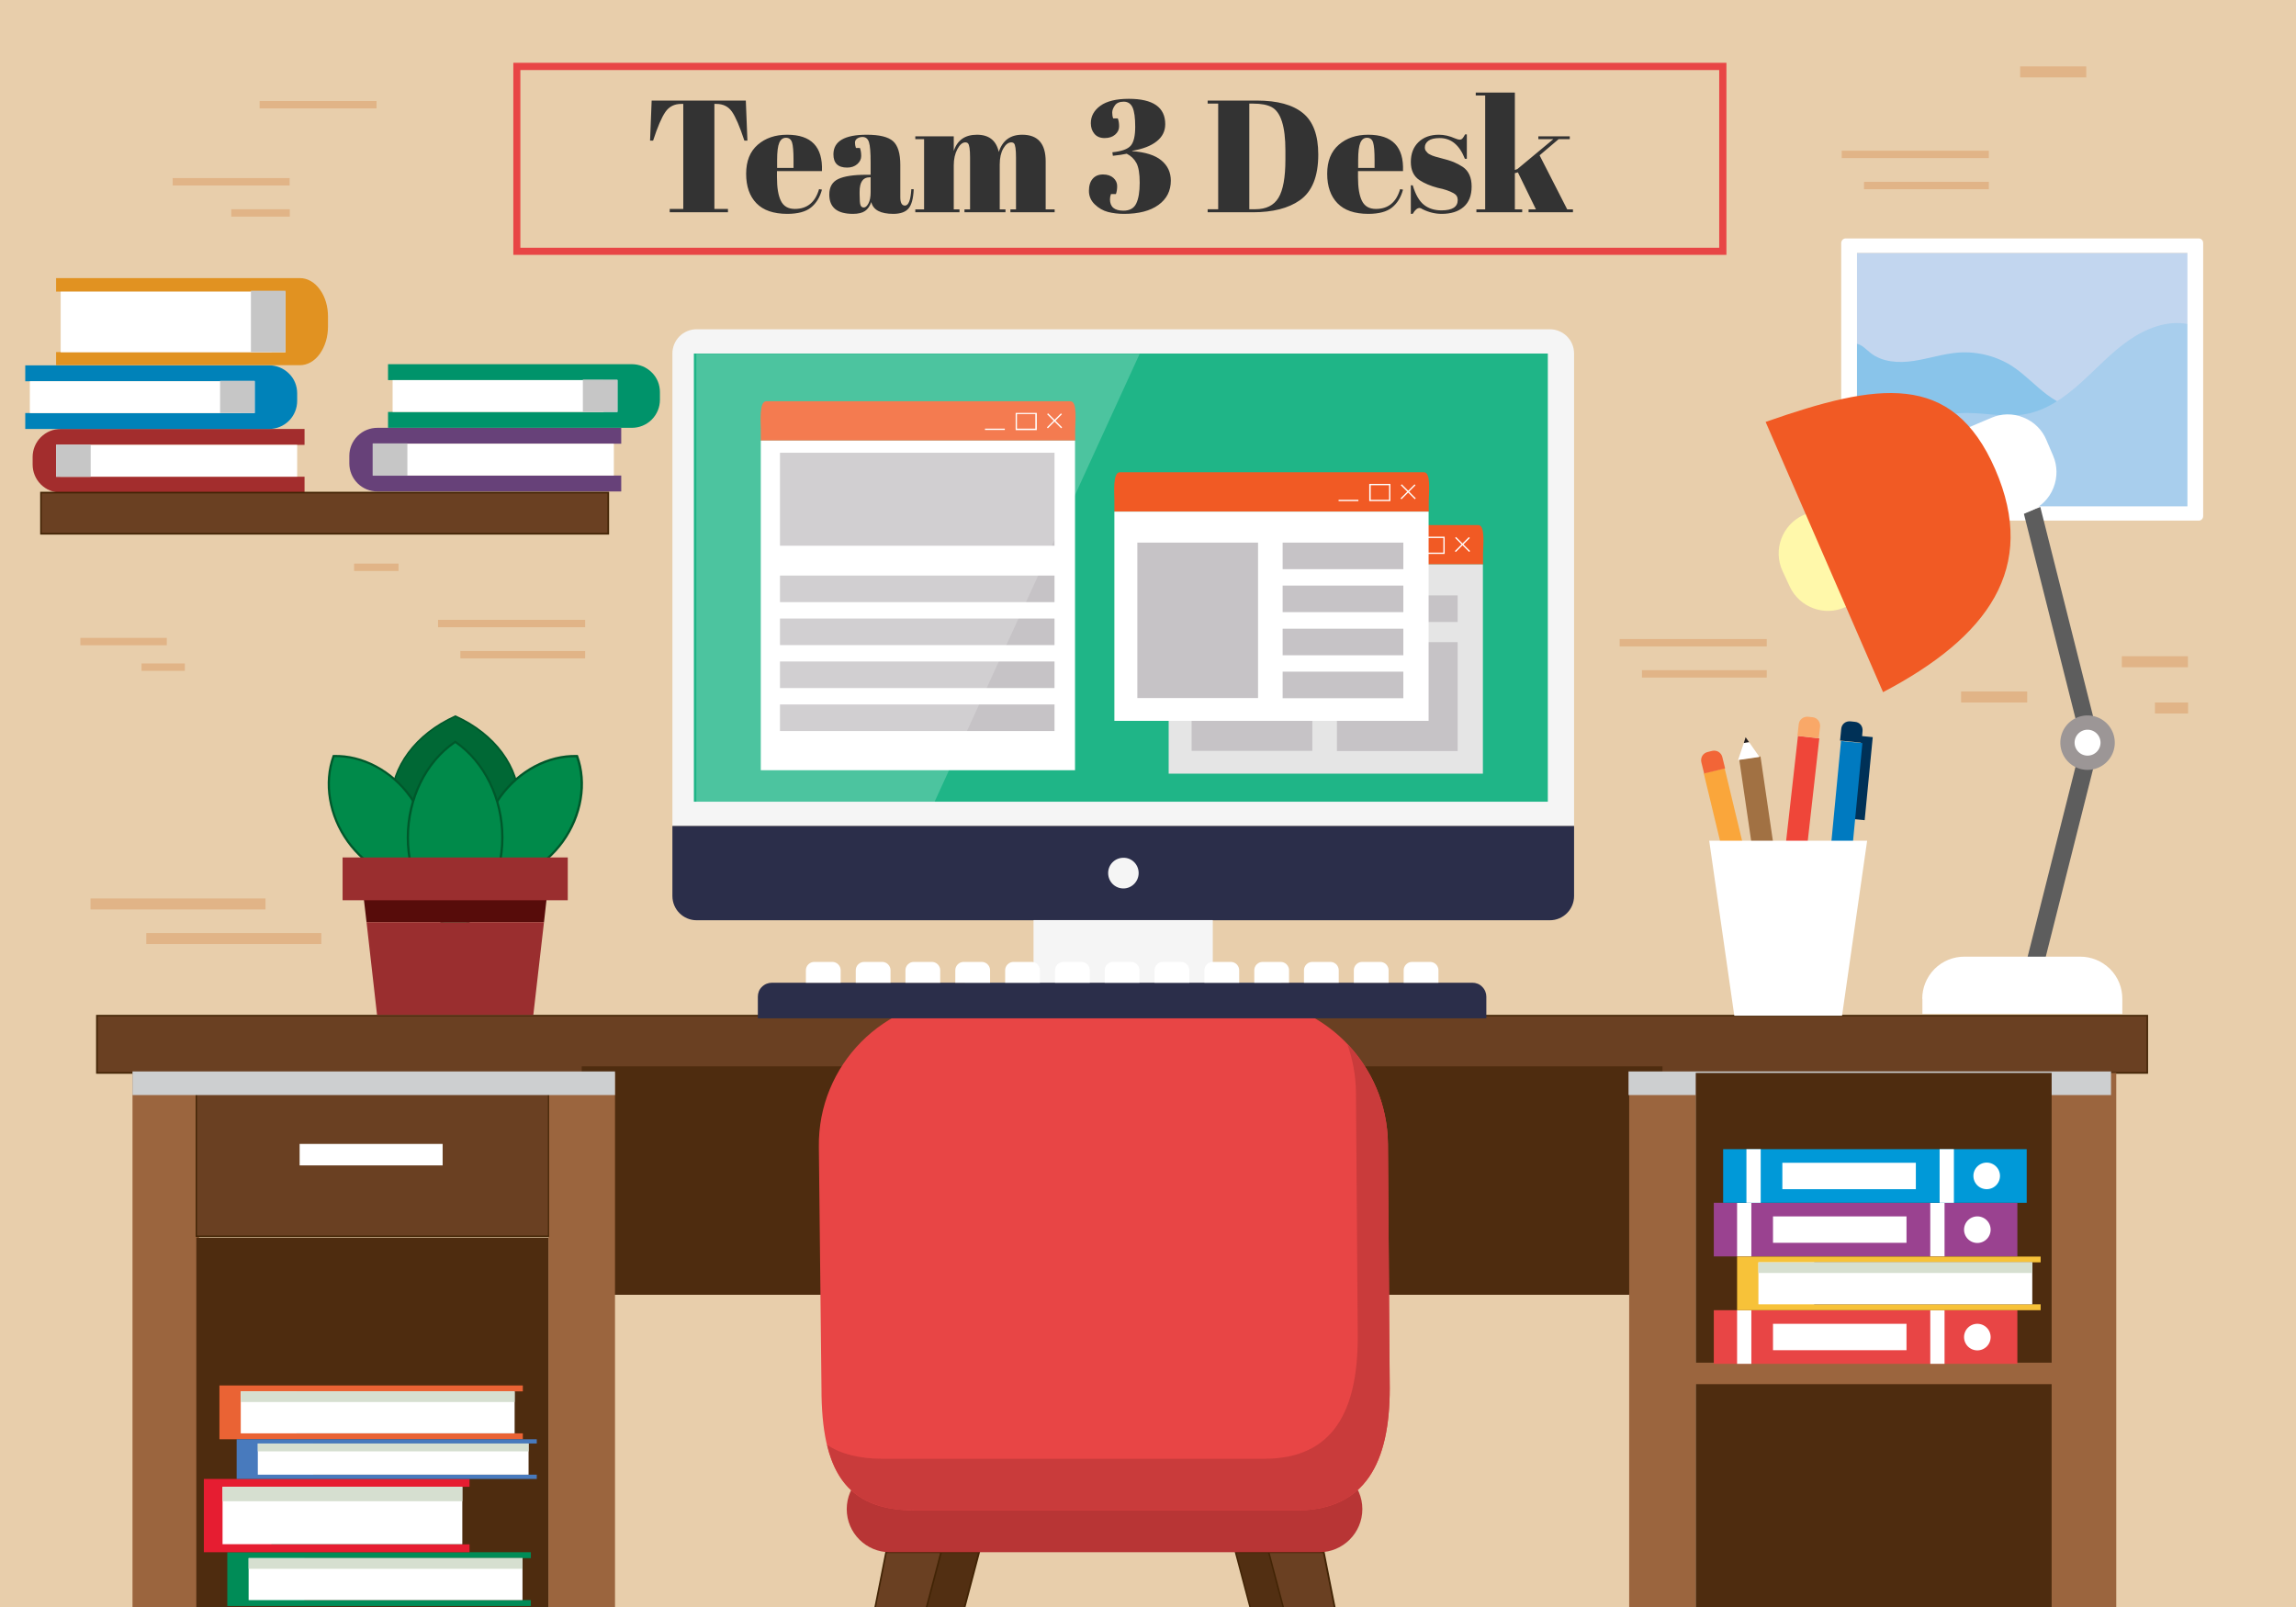 <?xml version="1.0" encoding="utf-8"?>
<svg id="master-artboard" viewBox="0 0 1400 980" version="1.1" xmlns="http://www.w3.org/2000/svg" x="0px" y="0px" style="enable-background:new 0 0 1400 980;" width="1400px" height="980px"><rect x="0" y="0" width="1400" height="980" fill="#808080" stroke="none"/><defs><style id="ee-google-fonts">@import url(https://fonts.googleapis.com/css?family=Abril+Fatface:400);</style></defs><rect id="ee-background" x="0" y="0" width="1400" height="980" style="fill: white; fill-opacity: 0; pointer-events: none;"/>

<g transform="matrix(1, 0, 0, 1, 0, 0)">
		<g>
			<path d="M 701 0 L 0 0 L 0 980 L 701 980 L 1400 980 L 1400 0 Z" class="st0" style="fill: rgb(232, 206, 171);"/>
		</g>
	</g>
<g transform="matrix(1, 0, 0, 1, 0, 0)">
		<path d="M 59.1 619.4 H 1309.3 V 654.3 H 59.1 V 619.4 Z" class="st1" style="fill: rgb(106, 64, 34);"/>
		<path class="st2" d="M1309.8,654.8H58.6v-35.9h1251.2V654.8z M59.6,653.8h1249.3v-34H59.6V653.8z" style="fill: rgb(66, 36, 5);"/>
	</g><path d="M 354.7 650.3 H 1013.7 V 789.6 H 354.7 V 650.3 Z" class="st3" style="fill: rgb(78, 44, 15);" transform="matrix(1, 0, 0, 1, 0, 0)"/><g transform="matrix(1, 0, 0, 1, 0, 0)">
			<path d="M 334.4 654.3 H 375 V 1044.5 H 334.4 V 654.3 Z" class="st4" style="fill: rgb(155, 101, 62);"/>
		</g><g transform="matrix(1, 0, 0, 1, 0, 0)">
			<path d="M 80.8 654.3 H 121.4 V 1044.5 H 80.8 V 654.3 Z" class="st4" style="fill: rgb(155, 101, 62);"/>
		</g><g transform="matrix(1, 0, 0, 1, 0, 0)">
			<path d="M 993.4 654.3 H 1034 V 1044.5 H 993.4 V 654.3 Z" class="st4" style="fill: rgb(155, 101, 62);"/>
		</g><g transform="matrix(1, 0, 0, 1, 0, 0)">
			<path d="M 1249.8 654.3 H 1290.4 V 1044.5 H 1249.8 V 654.3 Z" class="st4" style="fill: rgb(155, 101, 62);"/>
		</g><path d="M 993 653.4 H 1287.2 V 667.8 H 993 V 653.4 Z" class="st5" style="fill: rgb(205, 207, 208);" transform="matrix(1, 0, 0, 1, 0, 0)"/><g transform="matrix(1, 0, 0, 1, 0, 0)">
			<path d="M 119.7 754.7 H 334.4 V 980 H 119.7 V 754.7 Z" class="st3" style="fill: rgb(78, 44, 15);"/>
		</g><g transform="matrix(1, 0, 0, 1, 0, 0)">
			<path d="M 119.7 654.3 H 334.4 V 753.9 H 119.7 V 654.3 Z" class="st1" style="fill: rgb(106, 64, 34);"/>
			<path class="st2" d="M334.8,754.3H119.3V654h215.5V754.3z M120.1,753.5h214v-98.8h-214V753.5z" style="fill: rgb(66, 36, 5);"/>
		</g><path d="M 80.8 653.4 H 375 V 667.8 H 80.8 V 653.4 Z" class="st5" style="fill: rgb(205, 207, 208);" transform="matrix(1, 0, 0, 1, 0, 0)"/><g transform="matrix(1, 0, 0, 1, 0, 0)">
				<path d="M 182.7 697.6 H 269.9 V 710.7 H 182.7 V 697.6 Z" class="st6" style="fill: rgb(255, 255, 255);"/>
			</g><g transform="matrix(1, 0, 0, 1, 0, 0)">
			<path d="M 1034 654.3 H 1251 V 1000 H 1034 V 654.3 Z" class="st3" style="fill: rgb(78, 44, 15);"/>
		</g><g transform="matrix(1, 0, 0, 1, 0, 0)">
				<path d="M 1032.5 831 H 1252.8 V 844.1 H 1032.5 V 831 Z" class="st4" style="fill: rgb(155, 101, 62);"/>
			</g>
<g transform="matrix(1, 0, 0, 1, 0, 0)">
		<g>
			<g>
				<path class="st7" d="M959.8,215.6c0-8.2-6.6-14.8-14.8-14.8H424.8c-8.2,0-14.8,6.6-14.8,14.8v288.1h549.8V215.6z" style="fill: rgb(245, 245, 245);"/>
			</g>
		</g>
		<g>
			<g>
				<path class="st8" d="M410,503.7v42.7c0,8.2,6.6,14.8,14.8,14.8H945c8.2,0,14.8-6.6,14.8-14.8v-42.7H410z" style="fill: rgb(43, 46, 74);"/>
			</g>
		</g>
		<g>
			<g>
				<path d="M 423.1 215.6 H 943.8 V 488.9 H 423.1 V 215.6 Z" class="st9" style="fill: rgb(31, 181, 135);"/>
			</g>
		</g>
		<g>
			<g>
				<path class="st10" d="M655.5,268.7H463.9v-6.9c0-4.4-1.1-17.1,3.3-17.1h185.5c4.4,0,2.9,12.7,2.9,17.1V268.7z" style="fill: rgb(241, 90, 36);"/>
			</g>
			<g>
				<path class="st6" d="M632.2,262.3h-12.9v-10.5h12.9V262.3z M620.1,261.4h11.2v-8.9h-11.2V261.4z" style="fill: rgb(255, 255, 255);"/>
			</g>
			<g>
				<path d="M 600.6 261.4 H 612.7 V 262.2 H 600.6 V 261.4 Z" class="st6" style="fill: rgb(255, 255, 255);"/>
			</g>
			<g>
				<g>
					
						<path d="M 637 256.3 H 649.1 V 257.1 H 637 V 256.3 Z" transform="matrix(0.707 0.707 -0.707 0.707 369.906 -379.514)" class="st6" style="fill: rgb(255, 255, 255);"/>
				</g>
				<g>
					
						<path d="M 642.6 250.7 H 643.4 V 262.8 H 642.6 V 250.7 Z" transform="matrix(0.707 0.707 -0.707 0.707 369.854 -379.491)" class="st6" style="fill: rgb(255, 255, 255);"/>
				</g>
			</g>
			<g>
				<path d="M 463.9 268.7 H 655.5 V 469.7 H 463.9 V 268.7 Z" class="st6" style="fill: rgb(255, 255, 255);"/>
			</g>
			<g>
				<path d="M 475.6 276.1 H 643 V 332.8 H 475.6 V 276.1 Z" class="st11" style="fill: rgb(198, 195, 198);"/>
			</g>
			<g>
				<path d="M 475.6 351 H 643 V 367.2 H 475.6 V 351 Z" class="st11" style="fill: rgb(198, 195, 198);"/>
			</g>
			<g>
				<path d="M 475.6 377.2 H 643 V 393.4 H 475.6 V 377.2 Z" class="st11" style="fill: rgb(198, 195, 198);"/>
			</g>
			<g>
				<path d="M 475.6 403.4 H 643 V 419.6 H 475.6 V 403.4 Z" class="st11" style="fill: rgb(198, 195, 198);"/>
			</g>
			<g>
				<path d="M 475.6 429.6 H 643 V 445.8 H 475.6 V 429.6 Z" class="st11" style="fill: rgb(198, 195, 198);"/>
			</g>
		</g>
		<g>
			<g>
				<path class="st10" d="M904.2,344.2H712.6v-6.9c0-4.4-1.1-17.1,3.3-17.1h185.5c4.4,0,2.9,12.7,2.9,17.1V344.2z" style="fill: rgb(241, 90, 36);"/>
			</g>
			<g>
				<path class="st6" d="M880.9,337.8h-12.9v-10.5h12.9V337.8z M868.9,337h11.2v-8.9h-11.2V337z" style="fill: rgb(255, 255, 255);"/>
			</g>
			<g>
				<path d="M 849.3 337 H 861.4 V 337.8 H 849.3 V 337 Z" class="st6" style="fill: rgb(255, 255, 255);"/>
			</g>
			<g>
				<g>
					
						<path d="M 885.7 331.8 H 897.8 V 332.6 H 885.7 V 331.8 Z" transform="matrix(0.707 0.707 -0.707 0.707 496.229 -533.293)" class="st6" style="fill: rgb(255, 255, 255);"/>
				</g>
				<g>
					
						<path d="M 891.3 326.2 H 892.1 V 338.3 H 891.3 V 326.2 Z" transform="matrix(0.707 0.707 -0.707 0.707 496.133 -533.249)" class="st6" style="fill: rgb(255, 255, 255);"/>
				</g>
			</g>
			<g>
				<path d="M 712.6 344.2 H 904.2 V 471.8 H 712.6 V 344.2 Z" class="st12" style="fill: rgb(229, 229, 229);"/>
			</g>
			<g>
				<path d="M 726.6 363.1 H 800.2 V 457.9 H 726.6 V 363.1 Z" class="st11" style="fill: rgb(198, 195, 198);"/>
			</g>
			<g>
				<path d="M 815.2 363.1 H 888.8 V 379.3 H 815.2 V 363.1 Z" class="st11" style="fill: rgb(198, 195, 198);"/>
			</g>
			<g>
				<path d="M 815.2 391.6 H 888.8 V 458 H 815.2 V 391.6 Z" class="st11" style="fill: rgb(198, 195, 198);"/>
			</g>
		</g>
		<g>
			<g>
				<path class="st10" d="M871.1,312H679.5v-6.9c0-4.4-1.1-17.1,3.3-17.1h185.5c4.4,0,2.9,12.7,2.9,17.1V312z" style="fill: rgb(241, 90, 36);"/>
			</g>
			<g>
				<path class="st6" d="M847.8,305.6h-12.9v-10.5h12.9V305.6z M835.7,304.8H847v-8.9h-11.2V304.8z" style="fill: rgb(255, 255, 255);"/>
			</g>
			<g>
				<path d="M 816.2 304.8 H 828.3 V 305.6 H 816.2 V 304.8 Z" class="st6" style="fill: rgb(255, 255, 255);"/>
			</g>
			<g>
				<g>
					
						<path d="M 852.6 299.6 H 864.7 V 300.4 H 852.6 V 299.6 Z" transform="matrix(0.707 0.707 -0.707 0.707 463.751 -519.283)" class="st6" style="fill: rgb(255, 255, 255);"/>
				</g>
				<g>
					
						<path d="M 858.2 294 H 859 V 306.1 H 858.2 V 294 Z" transform="matrix(0.707 0.707 -0.707 0.707 463.655 -519.236)" class="st6" style="fill: rgb(255, 255, 255);"/>
				</g>
			</g>
			<g>
				<path d="M 679.5 312 H 871.1 V 439.6 H 679.5 V 312 Z" class="st6" style="fill: rgb(255, 255, 255);"/>
			</g>
			<g>
				<path d="M 693.5 330.9 H 767.1 V 425.7 H 693.5 V 330.9 Z" class="st11" style="fill: rgb(198, 195, 198);"/>
			</g>
			<g>
				<path d="M 782.1 330.9 H 855.7 V 347.1 H 782.1 V 330.9 Z" class="st11" style="fill: rgb(198, 195, 198);"/>
			</g>
			<g>
				<path d="M 782.1 357.1 H 855.7 V 373.3 H 782.1 V 357.1 Z" class="st11" style="fill: rgb(198, 195, 198);"/>
			</g>
			<g>
				<path d="M 782.1 383.4 H 855.7 V 399.6 H 782.1 V 383.4 Z" class="st11" style="fill: rgb(198, 195, 198);"/>
			</g>
			<g>
				<path d="M 782.1 409.6 H 855.7 V 425.8 H 782.1 V 409.6 Z" class="st11" style="fill: rgb(198, 195, 198);"/>
			</g>
		</g>
		<g class="st13" style="opacity: 0.2;">
			<g>
				<path d="M 424.6 215.8 L 424.6 489.1 L 569.8 489.1 L 694.9 215.8 Z" class="st6" style="fill: rgb(255, 255, 255);"/>
			</g>
		</g>
		<g>
			<g>
				<path d="M 630.2 561.1 H 739.5 V 599.3 H 630.2 V 561.1 Z" class="st7" style="fill: rgb(245, 245, 245);"/>
			</g>
		</g>
		<g>
			<g>
				<path d="M 588.5 599.3 H 781.4 V 618 H 588.5 V 599.3 Z" class="st7" style="fill: rgb(245, 245, 245);"/>
			</g>
		</g>
		<g>
			<path class="st7" d="M694.3,532.4c0,5.2-4.2,9.4-9.3,9.4c-5.2,0-9.3-4.2-9.3-9.4c0-5.2,4.2-9.3,9.3-9.3&#10;&#9;&#9;&#9;&#9;C690.1,523,694.3,527.2,694.3,532.4z" style="fill: rgb(245, 245, 245);"/>
		</g>
	</g>
<g transform="matrix(1, 0, 0, 1, 0, 0)">
		<g>
			<path d="M 597 946.6 L 563.5 946.6 L 525.9 1136.3 L 546.9 1136.3 Z" class="st14" style="fill: rgb(82, 47, 18);"/>
			<path class="st2" d="M547.3,1136.8h-22l37.8-190.7h34.6L547.3,1136.8z M526.4,1135.8h20.1l49.8-188.7h-32.5L526.4,1135.8z" style="fill: rgb(66, 36, 5);"/>
		</g>
		<g>
			<path d="M 753.4 946.6 L 787 946.6 L 824.6 1136.3 L 803.5 1136.3 Z" class="st14" style="fill: rgb(82, 47, 18);"/>
			<path class="st2" d="M825.2,1136.8h-22l-50.4-190.7h34.6l0.1,0.4L825.2,1136.8z M803.9,1135.8H824l-37.5-188.7h-32.5&#10;&#9;&#9;&#9;&#9;L803.9,1135.8z" style="fill: rgb(66, 36, 5);"/>
		</g>
		<g>
			<path d="M 573.8 946.6 L 540.3 946.6 L 502.7 1136.3 L 523.7 1136.3 Z" class="st1" style="fill: rgb(106, 64, 34);"/>
			<path class="st2" d="M524.1,1136.8h-22l37.8-190.7h34.6L524.1,1136.8z M503.3,1135.8h20.1l49.8-188.7h-32.5L503.3,1135.8z" style="fill: rgb(66, 36, 5);"/>
		</g>
		<g>
			<path d="M 773.6 946.6 L 807.1 946.6 L 844.8 1136.3 L 823.7 1136.3 Z" class="st1" style="fill: rgb(106, 64, 34);"/>
			<path class="st2" d="M845.4,1136.8h-22L773,946.1h34.6l0.1,0.4L845.4,1136.8z M824.1,1135.8h20.1l-37.5-188.7h-32.5L824.1,1135.8&#10;&#9;&#9;&#9;&#9;z" style="fill: rgb(66, 36, 5);"/>
		</g>
		<g>
			<path class="st15" d="M804.4,946.6H542.6c-14.5,0-26.3-11.8-26.3-26.3v0c0-14.5,11.8-26.3,26.3-26.3h261.8&#10;&#9;&#9;&#9;&#9;c14.5,0,26.3,11.8,26.3,26.3v0C830.7,934.8,818.9,946.6,804.4,946.6z" style="fill: rgb(184, 53, 53);"/>
		</g>
		<g>
			<path class="st16" d="M847.4,846.7l-1.1-149c-0.4-49.1-40.3-88.8-89.4-88.8H588.7c-49.8,0-90,40.6-89.4,90.4l1.6,147.4&#10;&#9;&#9;&#9;&#9;c0,50,14.6,74.4,57,74.4h19.6h19.6h154H764h26.4C832.8,921.1,847.4,891.5,847.4,846.7z" style="fill: rgb(232, 69, 69);"/>
		</g>
		<g>
			<path class="st17" d="M846.3,697.7c-0.2-23.7-9.6-45.2-24.8-61.1c3.3,9.3,5.2,19.2,5.3,29.6l1.1,149c0,44.8-14.6,74.4-57,74.4&#10;&#9;&#9;&#9;&#9;h-26.4h-12.8h-154H558h-19.6c-14.4,0-25.6-2.8-34.1-8.5c6.4,26.8,22.5,40,53.6,40h19.6h19.6h154H764h26.4c42.4,0,57-29.6,57-74.4&#10;&#9;&#9;&#9;&#9;L846.3,697.7z" style="fill: rgb(201, 59, 59);"/>
		</g>
	</g>
<g transform="matrix(1, 0, 0, 1, 0, 0)">
		<g>
			<g>
				<g>
					<path d="M 158.3 61.6 H 229.6 V 66.1 H 158.3 V 61.6 Z" class="st18" style="fill: rgb(225, 180, 135);"/>
				</g>
			</g>
		</g>
		<g>
			<g>
				<g>
					<path d="M 105.3 108.6 H 176.6 V 113.1 H 105.3 V 108.6 Z" class="st18" style="fill: rgb(225, 180, 135);"/>
				</g>
			</g>
		</g>
		<g>
			<g>
				<g>
					<path d="M 141 127.6 H 176.7 V 132.1 H 141 V 127.6 Z" class="st18" style="fill: rgb(225, 180, 135);"/>
				</g>
			</g>
		</g>
		<g>
			<g>
				<g>
					<path d="M 215.9 343.7 H 243 V 348.2 H 215.9 V 343.7 Z" class="st18" style="fill: rgb(225, 180, 135);"/>
				</g>
			</g>
		</g>
		<g>
			<g>
				<g>
					<path d="M 267.1 378 H 356.8 V 382.5 H 267.1 V 378 Z" class="st18" style="fill: rgb(225, 180, 135);"/>
				</g>
			</g>
		</g>
		<g>
			<g>
				<g>
					<path d="M 280.7 397 H 356.8 V 401.5 H 280.7 V 397 Z" class="st18" style="fill: rgb(225, 180, 135);"/>
				</g>
			</g>
		</g>
		<g>
			<g>
				<g>
					<path d="M 987.6 389.7 H 1077.3 V 394.2 H 987.6 V 389.7 Z" class="st18" style="fill: rgb(225, 180, 135);"/>
				</g>
			</g>
		</g>
		<g>
			<g>
				<g>
					<path d="M 1001.2 408.7 H 1077.3 V 413.2 H 1001.2 V 408.7 Z" class="st18" style="fill: rgb(225, 180, 135);"/>
				</g>
			</g>
		</g>
		<g>
			<g>
				<g>
					<path d="M 49 389 H 101.7 V 393.5 H 49 V 389 Z" class="st18" style="fill: rgb(225, 180, 135);"/>
				</g>
			</g>
		</g>
		<g>
			<g>
				<g>
					<path d="M 86.3 404.6 H 112.7 V 409.1 H 86.3 V 404.6 Z" class="st18" style="fill: rgb(225, 180, 135);"/>
				</g>
			</g>
		</g>
		<g>
			<g>
				<g>
					<path d="M 1123 91.9 H 1212.7 V 96.4 H 1123 V 91.9 Z" class="st18" style="fill: rgb(225, 180, 135);"/>
				</g>
			</g>
		</g>
		<g>
			<g>
				<g>
					<path d="M 1136.6 110.9 H 1212.7 V 115.4 H 1136.6 V 110.9 Z" class="st18" style="fill: rgb(225, 180, 135);"/>
				</g>
			</g>
		</g>
		<g>
			<g>
				<g>
					<path d="M 1231.8 40.5 H 1272.1 V 47.2 H 1231.8 V 40.5 Z" class="st18" style="fill: rgb(225, 180, 135);"/>
				</g>
			</g>
		</g>
		<g>
			<g>
				<g>
					<g>
						<g>
							<path d="M 1195.8 421.7 H 1236.1 V 428.4 H 1195.8 V 421.7 Z" class="st18" style="fill: rgb(225, 180, 135);"/>
						</g>
					</g>
				</g>
				<g>
					<g>
						<g>
							<path d="M 55.2 547.9 H 161.9 V 554.6 H 55.2 V 547.9 Z" class="st18" style="fill: rgb(225, 180, 135);"/>
						</g>
					</g>
				</g>
				<g>
					<g>
						<g>
							<path d="M 89.2 569 H 195.9 V 575.7 H 89.2 V 569 Z" class="st18" style="fill: rgb(225, 180, 135);"/>
						</g>
					</g>
				</g>
				<g>
					<g>
						<g>
							<path d="M 1293.8 400.2 H 1334.1 V 406.9 H 1293.8 V 400.2 Z" class="st18" style="fill: rgb(225, 180, 135);"/>
						</g>
					</g>
				</g>
				<g>
					<g>
						<g>
							<path d="M 1314 428.4 H 1334.2 V 435.1 H 1314 V 428.4 Z" class="st18" style="fill: rgb(225, 180, 135);"/>
						</g>
					</g>
				</g>
			</g>
		</g>
	</g>
<g transform="matrix(1, 0, 0, 1, 0, 0)">
		<g>
			<g>
				<path d="M 1045 799 H 1230.1 V 831.7 H 1045 V 799 Z" class="st16" style="fill: rgb(232, 69, 69);"/>
			</g>
			<g>
				<path d="M 1213.8 815.4 A 8.1 8.1 0 0 1 1205.7 823.5 A 8.1 8.1 0 0 1 1197.6 815.4 A 8.1 8.1 0 0 1 1205.7 807.3 A 8.1 8.1 0 0 1 1213.8 815.4 Z" class="st6" style="fill: rgb(255, 255, 255);"/>
			</g>
			<g>
				<path d="M 1177 799 H 1185.7 V 831.7 H 1177 V 799 Z" class="st6" style="fill: rgb(255, 255, 255);"/>
			</g>
			<g>
				<path d="M 1059.2 799 H 1067.9 V 831.7 H 1059.2 V 799 Z" class="st6" style="fill: rgb(255, 255, 255);"/>
			</g>
			<g>
				<path d="M 1081.1 807.3 H 1162.5 V 823.4 H 1081.1 V 807.3 Z" class="st6" style="fill: rgb(255, 255, 255);"/>
			</g>
		</g>
		<g>
			<g>
				<path d="M 1045 733.5 H 1230.1 V 766.2 H 1045 V 733.5 Z" class="st19" style="fill: rgb(154, 66, 144);"/>
			</g>
			<g>
				<path d="M 1213.8 749.9 A 8.1 8.1 0 0 1 1205.7 758 A 8.1 8.1 0 0 1 1197.6 749.9 A 8.1 8.1 0 0 1 1205.7 741.8 A 8.1 8.1 0 0 1 1213.8 749.9 Z" class="st6" style="fill: rgb(255, 255, 255);"/>
			</g>
			<g>
				<path d="M 1177 733.5 H 1185.7 V 766.2 H 1177 V 733.5 Z" class="st6" style="fill: rgb(255, 255, 255);"/>
			</g>
			<g>
				<path d="M 1059.2 733.5 H 1067.9 V 766.2 H 1059.2 V 733.5 Z" class="st6" style="fill: rgb(255, 255, 255);"/>
			</g>
			<g>
				<path d="M 1081.1 741.8 H 1162.5 V 757.9 H 1081.1 V 741.8 Z" class="st6" style="fill: rgb(255, 255, 255);"/>
			</g>
		</g>
		<g>
			<g>
				<path d="M 1050.7 700.8 H 1235.8 V 733.5 H 1050.7 V 700.8 Z" class="st20" style="fill: rgb(0, 153, 216);"/>
			</g>
			<g>
				<path d="M 1219.5 717.1 A 8.1 8.1 0 0 1 1211.4 725.2 A 8.1 8.1 0 0 1 1203.3 717.1 A 8.1 8.1 0 0 1 1211.4 709 A 8.1 8.1 0 0 1 1219.5 717.1 Z" class="st6" style="fill: rgb(255, 255, 255);"/>
			</g>
			<g>
				<path d="M 1182.7 700.8 H 1191.4 V 733.5 H 1182.7 V 700.8 Z" class="st6" style="fill: rgb(255, 255, 255);"/>
			</g>
			<g>
				<path d="M 1064.9 700.8 H 1073.6 V 733.5 H 1064.9 V 700.8 Z" class="st6" style="fill: rgb(255, 255, 255);"/>
			</g>
			<g>
				<path d="M 1086.8 709.1 H 1168.2 V 725.2 H 1086.8 V 709.1 Z" class="st6" style="fill: rgb(255, 255, 255);"/>
			</g>
		</g>
		<g>
			<path d="M 1106.2 795.4 L 1106.2 769.8 L 1244.3 769.8 L 1244.3 766.3 L 1059.2 766.3 L 1059.2 799 L 1244.3 799 L 1244.3 795.4 Z" class="st21" style="fill: rgb(247, 194, 57);"/>
		</g>
		<g>
			<g>
				<path d="M 1072.2 769.8 H 1239.2 V 795.4 H 1072.2 V 769.8 Z" class="st6" style="fill: rgb(255, 255, 255);"/>
			</g>
		</g>
		<g>
			<g>
				<path d="M 1072.2 769.8 H 1239.2 V 776.3 H 1072.2 V 769.8 Z" class="st22" style="fill: rgb(214, 223, 208);"/>
			</g>
		</g>
	</g><g transform="matrix(1, 0, 0, 1, 0, 0)">
			<path d="M 185.6 975.8 L 185.6 950.2 L 323.7 950.2 L 323.7 946.6 L 138.6 946.6 L 138.6 979.4 L 323.7 979.4 L 323.7 975.8 Z" class="st23" style="fill: rgb(0, 140, 87);"/>
		</g><g transform="matrix(1, 0, 0, 1, 0, 0)">
				<path d="M 151.6 950.2 H 318.6 V 975.8 H 151.6 V 950.2 Z" class="st6" style="fill: rgb(255, 255, 255);"/>
			</g><g transform="matrix(1, 0, 0, 1, 0, 0)">
				<path d="M 151.6 950.2 H 318.6 V 956.7 H 151.6 V 950.2 Z" class="st22" style="fill: rgb(214, 223, 208);"/>
			</g><g transform="matrix(1, 0, 0, 1, 0, 0)">
			<path d="M 180.8 874.1 L 180.8 848.5 L 318.8 848.5 L 318.8 844.9 L 133.8 844.9 L 133.8 877.7 L 318.8 877.7 L 318.8 874.1 Z" class="st24" style="fill: rgb(234, 99, 52);"/>
		</g><g transform="matrix(1, 0, 0, 1, 0, 0)">
				<path d="M 146.8 848.5 H 313.8 V 874.1 H 146.8 V 848.5 Z" class="st6" style="fill: rgb(255, 255, 255);"/>
			</g><g transform="matrix(1, 0, 0, 1, 0, 0)">
				<path d="M 146.8 848.5 H 313.8 V 855 H 146.8 V 848.5 Z" class="st22" style="fill: rgb(214, 223, 208);"/>
			</g><g transform="matrix(1, 0, 0, 1, 0, 0)">
			<path d="M 165.5 941.8 L 165.5 906.7 L 286.3 906.7 L 286.3 901.9 L 124.3 901.9 L 124.3 946.6 L 286.3 946.6 L 286.3 941.8 Z" class="st25" style="fill: rgb(230, 29, 49);"/>
		</g><g transform="matrix(1, 0, 0, 1, 0, 0)">
				<path d="M 135.7 906.7 H 281.9 V 941.7 H 135.7 V 906.7 Z" class="st6" style="fill: rgb(255, 255, 255);"/>
			</g><g transform="matrix(1, 0, 0, 1, 0, 0)">
				<path d="M 135.7 906.7 H 281.9 V 915.5 H 135.7 V 906.7 Z" class="st22" style="fill: rgb(214, 223, 208);"/>
			</g><g transform="matrix(1, 0, 0, 1, 0, 0)">
			<path d="M 190.9 899.3 L 190.9 880.3 L 327.3 880.3 L 327.3 877.7 L 144.3 877.7 L 144.3 901.9 L 327.3 901.9 L 327.3 899.3 Z" class="st26" style="fill: rgb(72, 122, 189);"/>
		</g><g transform="matrix(1, 0, 0, 1, 0, 0)">
				<path d="M 157.2 880.3 H 322.3 V 899.3 H 157.2 V 880.3 Z" class="st6" style="fill: rgb(255, 255, 255);"/>
			</g><g transform="matrix(1, 0, 0, 1, 0, 0)">
				<path d="M 157.2 880.3 H 322.3 V 885.1 H 157.2 V 880.3 Z" class="st22" style="fill: rgb(214, 223, 208);"/>
			</g>
<g transform="matrix(1, 0, 0, 1, 0, 0)">
		<path class="st27" d="M229.8,290v-19.4h149v-9.7H230.1c-4.4,0-8.8,1.7-12.1,5c-3.3,3.3-5,7.7-5,12.1v4.6c0,4.4,1.7,8.8,5,12.1&#10;&#9;&#9;&#9;c3.3,3.3,7.7,5,12.1,5h148.7V290H229.8z" style="fill: rgb(103, 65, 121);"/>
	</g><g transform="matrix(1, 0, 0, 1, 0, 0)">
			<path d="M 227.3 270.6 H 374.3 V 290 H 227.3 V 270.6 Z" class="st6" style="fill: rgb(255, 255, 255);"/>
		</g><path d="M 227.3 270.4 H 248.4 V 290.1 H 227.3 V 270.4 Z" class="st28" style="fill: rgb(198, 198, 198);" transform="matrix(1, 0, 0, 1, 0, 0)"/><path class="st29" d="M397.4,227.1c-3.3-3.3-7.7-5-12.1-5H236.6v9.7H368v19.4H236.6v9.7h148.7c4.4,0,8.8-1.7,12.1-5&#10;&#9;&#9;&#9;c3.3-3.3,5-7.7,5-12.1v-4.6C402.4,234.8,400.8,230.4,397.4,227.1z" style="fill: rgb(0, 147, 106);" transform="matrix(1, 0, 0, 1, 0, 0)"/><g transform="matrix(1, 0, 0, 1, 0, 0)">
			<path d="M 239.4 231.8 H 376.5 V 251.2 H 239.4 V 231.8 Z" class="st6" style="fill: rgb(255, 255, 255);"/>
		</g><path d="M 355.4 231.5 H 376.5 V 251.2 H 355.4 V 231.5 Z" class="st28" style="fill: rgb(198, 198, 198);" transform="matrix(1, 0, 0, 1, 0, 0)"/><path class="st30" d="M36.7,290.7v-19.4h149v-9.7H37c-4.4,0-8.8,1.7-12.1,5c-3.3,3.3-5,7.7-5,12.1v4.6c0,4.4,1.7,8.8,5,12.1&#10;&#9;&#9;&#9;c3.3,3.3,7.7,5,12.1,5h148.7v-9.7H36.7z" style="fill: rgb(163, 45, 45);" transform="matrix(1, 0, 0, 1, 0, 0)"/><g transform="matrix(1, 0, 0, 1, 0, 0)">
			<path d="M 34.2 271.3 H 181.2 V 290.7 H 34.2 V 271.3 Z" class="st6" style="fill: rgb(255, 255, 255);"/>
		</g><path d="M 34.2 271.1 H 55.3 V 290.8 H 34.2 V 271.1 Z" class="st28" style="fill: rgb(198, 198, 198);" transform="matrix(1, 0, 0, 1, 0, 0)"/><path class="st31" d="M176.2,227.8c-3.3-3.3-7.7-5-12.1-5H15.4v9.7h131.4v19.4H15.4v9.7h148.7c4.4,0,8.8-1.7,12.1-5&#10;&#9;&#9;&#9;c3.3-3.3,5-7.7,5-12.1v-4.6C181.2,235.5,179.6,231.1,176.2,227.8z" style="fill: rgb(0, 130, 185);" transform="matrix(1, 0, 0, 1, 0, 0)"/><g transform="matrix(1, 0, 0, 1, 0, 0)">
			<path d="M 18.2 232.5 H 155.3 V 251.9 H 18.2 V 232.5 Z" class="st6" style="fill: rgb(255, 255, 255);"/>
		</g><path d="M 134.2 232.2 H 155.3 V 251.9 H 134.2 V 232.2 Z" class="st28" style="fill: rgb(198, 198, 198);" transform="matrix(1, 0, 0, 1, 0, 0)"/><path class="st32" d="M195,176.5c-3.3-4.6-7.7-6.9-12.1-6.9H34.2v8.2h131.4v36.9H34.2v8h148.7c4.4,0,8.8-2.3,12.1-6.9&#10;&#9;&#9;&#9;c3.3-4.6,5-10.6,5-16.6v-6.2C200,187.1,198.4,181.1,195,176.5z" style="fill: rgb(225, 146, 33);" transform="matrix(1, 0, 0, 1, 0, 0)"/><g transform="matrix(1, 0, 0, 1, 0, 0)">
			<path d="M 37 177.9 H 174.1 V 214.8 H 37 V 177.9 Z" class="st6" style="fill: rgb(255, 255, 255);"/>
		</g><path d="M 153 177.3 H 174.1 V 214.7 H 153 V 177.3 Z" class="st28" style="fill: rgb(198, 198, 198);" transform="matrix(1, 0, 0, 1, 0, 0)"/><path d="M 24.9 300.4 H 370.9 V 325.5 H 24.9 V 300.4 Z" class="st1" style="fill: rgb(106, 64, 34);" transform="matrix(1, 0, 0, 1, 0, 0)"/><path class="st2" d="M371.4,326H24.5v-26.1h346.9V326z M25.4,325h345v-24.1h-345V325z" style="fill: rgb(66, 36, 5);" transform="matrix(1, 0, 0, 1, 0, 0)"/>
<g transform="matrix(1, 0, 0, 1, 0, 0)">
		<g>
			<g>
				<path class="st33" d="M316.5,489.3c0.1-22.5-15.5-42.1-38.8-52.6c-23.4,10.5-39.1,30.1-39.2,52.5c-0.1,22.5,15.5,42.1,38.8,52.6&#10;&#9;&#9;&#9;&#9;&#9;C300.6,531.4,316.4,511.8,316.5,489.3z" style="fill: rgb(0, 104, 53);"/>
				<path class="st34" d="M277.3,542.4l-0.2-0.1c-24.2-10.9-39.2-31.3-39.1-53c0.1-21.8,15.2-42.1,39.5-53l0.2-0.1l0.2,0.1&#10;&#9;&#9;&#9;&#9;&#9;c24.2,10.9,39.2,31.3,39.1,53l0,0c-0.1,21.8-15.2,42.1-39.5,53L277.3,542.4z M277.6,437.3c-23.8,10.8-38.6,30.7-38.7,52&#10;&#9;&#9;&#9;&#9;&#9;c-0.1,21.3,14.6,41.3,38.3,52.1c23.8-10.8,38.6-30.7,38.7-52C316,468,301.4,448.1,277.6,437.3z" style="fill: rgb(0, 88, 43);"/>
			</g>
		</g>
		<g>
			<path class="st35" d="M343.1,513.2c11.8-16.4,14.5-36.3,8.7-52.1c-16.9-0.5-34.9,8.3-46.7,24.8c-11.8,16.4-14.5,36.3-8.7,52.1&#10;&#9;&#9;&#9;&#9;C313.3,538.5,331.2,529.7,343.1,513.2z" style="fill: rgb(0, 138, 74);"/>
			<path class="st34" d="M297.7,538.7c-0.5,0-0.9,0-1.3,0l-0.5,0l-0.2-0.4c-6.1-16.6-2.7-36.8,8.8-52.8c11.5-16,29.6-25.6,47.3-25.1&#10;&#9;&#9;&#9;&#9;l0.5,0l0.2,0.4c6.1,16.6,2.7,36.8-8.8,52.8l0,0C332.4,529.2,314.9,538.7,297.7,538.7z M296.8,537.4c17,0.4,34.5-9,45.7-24.5&#10;&#9;&#9;&#9;&#9;c11.1-15.5,14.5-35,8.8-51.1c-17.1-0.3-34.5,9-45.7,24.5C294.5,501.8,291.1,521.3,296.8,537.4z" style="fill: rgb(0, 88, 43);"/>
		</g>
		<g>
			<path class="st35" d="M212.1,513.2c-11.8-16.4-14.5-36.3-8.7-52.1c16.9-0.5,34.9,8.3,46.7,24.8c11.8,16.4,14.5,36.3,8.7,52.1&#10;&#9;&#9;&#9;&#9;C241.9,538.5,224,529.7,212.1,513.2z" style="fill: rgb(0, 138, 74);"/>
			<path class="st34" d="M257.5,538.7c-17.2,0-34.7-9.5-45.9-25.1l0,0c-11.5-16-14.9-36.2-8.8-52.8l0.2-0.4l0.5,0&#10;&#9;&#9;&#9;&#9;c17.6-0.5,35.7,9.1,47.3,25.1c11.5,16,14.9,36.2,8.8,52.8l-0.2,0.4l-0.5,0C258.4,538.7,257.9,538.7,257.5,538.7z M212.7,512.8&#10;&#9;&#9;&#9;&#9;c11.1,15.5,28.6,24.8,45.7,24.5c5.7-16.1,2.4-35.6-8.8-51.1c-11.1-15.5-28.6-24.8-45.7-24.5C198.2,477.8,201.5,497.4,212.7,512.8&#10;&#9;&#9;&#9;&#9;L212.7,512.8z" style="fill: rgb(0, 88, 43);"/>
		</g>
		<g>
			<g>
				<path class="st35" d="M306.3,510.8c0-24.9-11.5-46.7-28.7-58.4c-17.2,11.6-28.9,33.4-28.9,58.3c0,24.9,11.5,46.7,28.7,58.4&#10;&#9;&#9;&#9;&#9;&#9;C294.6,557.4,306.3,535.7,306.3,510.8z" style="fill: rgb(0, 138, 74);"/>
				<path class="st34" d="M277.4,569.9l-0.4-0.3c-17.9-12.2-29-34.8-29-58.9c0-24.2,11.2-46.7,29.2-58.8l0.4-0.3l0.4,0.3&#10;&#9;&#9;&#9;&#9;&#9;c17.9,12.2,29,34.8,29,58.9c0,24.2-11.2,46.7-29.2,58.8L277.4,569.9z M277.6,453.2c-17.4,11.9-28.2,33.9-28.2,57.5&#10;&#9;&#9;&#9;&#9;&#9;c0,23.6,10.7,45.6,28,57.6c17.4-11.9,28.2-33.9,28.2-57.5l0,0C305.7,487.2,294.9,465.2,277.6,453.2z" style="fill: rgb(0, 88, 43);"/>
			</g>
		</g>
	</g><path d="M 334.2 540.1 L 220.9 540.1 L 223.5 562.4 L 331.7 562.4 Z" class="st36" style="fill: rgb(87, 12, 10);" transform="matrix(1, 0, 0, 1, 0, 0)"/><path d="M 223.5 562.4 L 229.9 618.9 L 325.2 618.9 L 331.7 562.4 Z" class="st37" style="fill: rgb(154, 46, 47);" transform="matrix(1, 0, 0, 1, 0, 0)"/><path d="M 208.9 522.9 H 346.2 V 549 H 208.9 V 522.9 Z" class="st37" style="fill: rgb(154, 46, 47);" transform="matrix(1, 0, 0, 1, 0, 0)"/>
<g transform="matrix(1, 0, 0, 1, 0, 0)">
		<g>
			<path class="st8" d="M906.3,621H462.1v-13.2c0-2.2,0.8-4.4,2.5-6c1.7-1.7,3.9-2.5,6.1-2.5h427.1c2.2,0,4.4,0.8,6,2.5&#10;&#9;&#9;&#9;&#9;c1.7,1.7,2.5,3.9,2.5,6V621z" style="fill: rgb(43, 46, 74);"/>
		</g>
		<g>
			<g>
				<path class="st6" d="M512.6,599.3h-21.2v-7.6c0-1.3,0.5-2.6,1.5-3.6c1-1,2.3-1.5,3.6-1.5h11c1.3,0,2.6,0.5,3.6,1.5&#10;&#9;&#9;&#9;&#9;&#9;c1,1,1.5,2.3,1.5,3.6V599.3z" style="fill: rgb(255, 255, 255);"/>
			</g>
			<g>
				<path class="st6" d="M543,599.3h-21.2v-7.6c0-1.3,0.5-2.6,1.5-3.6c1-1,2.3-1.5,3.6-1.5h11c1.3,0,2.6,0.5,3.6,1.5&#10;&#9;&#9;&#9;&#9;&#9;c1,1,1.5,2.3,1.5,3.6V599.3z" style="fill: rgb(255, 255, 255);"/>
			</g>
			<g>
				<path class="st6" d="M573.3,599.3h-21.2v-7.6c0-1.3,0.5-2.6,1.5-3.6c1-1,2.3-1.5,3.6-1.5h11c1.3,0,2.6,0.5,3.6,1.5&#10;&#9;&#9;&#9;&#9;&#9;c1,1,1.5,2.3,1.5,3.6V599.3z" style="fill: rgb(255, 255, 255);"/>
			</g>
			<g>
				<path class="st6" d="M603.7,599.3h-21.2v-7.6c0-1.3,0.5-2.6,1.5-3.6c1-1,2.3-1.5,3.6-1.5h11c1.3,0,2.6,0.5,3.6,1.5&#10;&#9;&#9;&#9;&#9;&#9;c1,1,1.5,2.3,1.5,3.6V599.3z" style="fill: rgb(255, 255, 255);"/>
			</g>
			<g>
				<path class="st6" d="M634.1,599.3h-21.2v-7.6c0-1.3,0.5-2.6,1.5-3.6c1-1,2.3-1.5,3.6-1.5h11c1.3,0,2.6,0.5,3.6,1.5&#10;&#9;&#9;&#9;&#9;&#9;c1,1,1.5,2.3,1.5,3.6V599.3z" style="fill: rgb(255, 255, 255);"/>
			</g>
			<g>
				<path class="st6" d="M664.5,599.3h-21.2v-7.6c0-1.3,0.5-2.6,1.5-3.6c1-1,2.3-1.5,3.6-1.5h11c1.3,0,2.6,0.5,3.6,1.5&#10;&#9;&#9;&#9;&#9;&#9;c1,1,1.5,2.3,1.5,3.6V599.3z" style="fill: rgb(255, 255, 255);"/>
			</g>
			<g>
				<path class="st6" d="M694.8,599.3h-21.2v-7.6c0-1.3,0.5-2.6,1.5-3.6c1-1,2.3-1.5,3.6-1.5h11c1.3,0,2.6,0.5,3.6,1.5&#10;&#9;&#9;&#9;&#9;&#9;c1,1,1.5,2.3,1.5,3.6V599.3z" style="fill: rgb(255, 255, 255);"/>
			</g>
			<g>
				<path class="st6" d="M725.2,599.3H704v-7.6c0-1.3,0.5-2.6,1.5-3.6c1-1,2.3-1.5,3.6-1.5h11c1.3,0,2.6,0.5,3.6,1.5&#10;&#9;&#9;&#9;&#9;&#9;c1,1,1.5,2.3,1.5,3.6V599.3z" style="fill: rgb(255, 255, 255);"/>
			</g>
			<g>
				<path class="st6" d="M755.6,599.3h-21.2v-7.6c0-1.3,0.5-2.6,1.5-3.6c1-1,2.3-1.5,3.6-1.5h11c1.3,0,2.6,0.5,3.6,1.5&#10;&#9;&#9;&#9;&#9;&#9;c1,1,1.5,2.3,1.5,3.6V599.3z" style="fill: rgb(255, 255, 255);"/>
			</g>
			<g>
				<path class="st6" d="M786,599.3h-21.2v-7.6c0-1.3,0.5-2.6,1.5-3.6c1-1,2.3-1.5,3.6-1.5h11c1.3,0,2.6,0.5,3.6,1.5&#10;&#9;&#9;&#9;&#9;&#9;c1,1,1.5,2.3,1.5,3.6V599.3z" style="fill: rgb(255, 255, 255);"/>
			</g>
			<g>
				<path class="st6" d="M816.3,599.3h-21.2v-7.6c0-1.3,0.5-2.6,1.5-3.6c1-1,2.3-1.5,3.6-1.5h11c1.3,0,2.6,0.5,3.6,1.5&#10;&#9;&#9;&#9;&#9;&#9;c1,1,1.5,2.3,1.5,3.6V599.3z" style="fill: rgb(255, 255, 255);"/>
			</g>
			<g>
				<path class="st6" d="M846.7,599.3h-21.2v-7.6c0-1.3,0.5-2.6,1.5-3.6c1-1,2.3-1.5,3.6-1.5h11c1.3,0,2.6,0.5,3.6,1.5&#10;&#9;&#9;&#9;&#9;&#9;c1,1,1.5,2.3,1.5,3.6V599.3z" style="fill: rgb(255, 255, 255);"/>
			</g>
			<g>
				<path class="st6" d="M877.1,599.3h-21.2v-7.6c0-1.3,0.5-2.6,1.5-3.6c1-1,2.3-1.5,3.6-1.5h11c1.3,0,2.6,0.5,3.6,1.5&#10;&#9;&#9;&#9;&#9;&#9;c1,1,1.5,2.3,1.5,3.6V599.3z" style="fill: rgb(255, 255, 255);"/>
			</g>
		</g>
	</g>
<g transform="matrix(1, 0, 0, 1, 0, 0)">
		<g>
			<g>
				
					<path d="M 1132.9 449.2 H 1139.8 V 500.1 H 1132.9 V 449.2 Z" transform="matrix(0.995 9.697025e-02 -9.697025e-02 0.995 51.378 -107.957)" class="st38" style="fill: rgb(0, 49, 87);"/>
			</g>
			<g>
				<g>
					
						<path d="M 1116.2 452 H 1129.3 V 572.2 H 1116.2 V 452 Z" transform="matrix(0.996 9.527773e-02 -9.527773e-02 0.996 53.898 -104.643)" class="st39" style="fill: rgb(0, 122, 192);"/>
				</g>
				<g>
					<path d="M 1115.7 585.5 L 1110.2 571.3 L 1123.8 572.6 Z" class="st40" style="fill: rgb(84, 110, 122);"/>
				</g>
				<g>
					<path class="st38" d="M1135.7,445.8c0.1-1.3-0.2-2.7-1.1-3.8c-0.9-1.1-2.2-1.7-3.5-1.8l-2.8-0.3c-1.3-0.1-2.7,0.2-3.8,1.1&#10;&#9;&#9;&#9;&#9;&#9;&#9;c-1.1,0.9-1.7,2.2-1.8,3.5l-0.7,7.1l13.1,1.3L1135.7,445.8z" style="fill: rgb(0, 49, 87);"/>
				</g>
			</g>
		</g>
		<g>
			<g>
				
					<path d="M 1053 468.5 H 1066.1 V 588.7 H 1053 V 468.5 Z" transform="matrix(0.972 -0.234 0.234 0.972 -94.266 262.599)" class="st41" style="fill: rgb(250, 166, 59);"/>
			</g>
			<g>
				<path class="st42" d="M1050.2,461.7c-0.3-1.3-1.1-2.4-2.3-3.2c-1.2-0.7-2.6-0.9-3.9-0.6l-2.8,0.7c-1.3,0.3-2.4,1.1-3.2,2.3&#10;&#9;&#9;&#9;&#9;&#9;c-0.7,1.2-0.9,2.6-0.6,3.9l1.7,6.9l12.8-3.1L1050.2,461.7z" style="fill: rgb(242, 101, 55);"/>
			</g>
		</g>
		<g>
			<g>
				
					<path d="M 1068.5 461.9 H 1081.6 V 582.1 H 1068.5 V 461.9 Z" transform="matrix(-0.989 0.145 -0.145 -0.989 2214.626 882.061)" class="st43" style="fill: rgb(161, 113, 67);"/>
			</g>
			<g>
				<path d="M 1064.4 449.6 L 1063.3 453.1 L 1066.6 452.7 Z" class="st44" style="fill: rgb(35, 31, 32);"/>
			</g>
			<g>
				<path d="M 1072.8 461.6 L 1066.6 452.7 L 1063.3 453.1 L 1059.8 463.5 Z" class="st6" style="fill: rgb(255, 255, 255);"/>
			</g>
		</g>
		<g>
			<g>
				
					<path d="M 1089.2 449.1 H 1102.3 V 569.3 H 1089.2 V 449.1 Z" transform="matrix(0.994 0.112 -0.112 0.994 63.943 -119.558)" class="st45" style="fill: rgb(239, 70, 57);"/>
			</g>
			<g>
				<path d="M 1087.5 582.5 L 1082.2 568.1 L 1095.8 569.7 Z" class="st40" style="fill: rgb(84, 110, 122);"/>
			</g>
			<g>
				<path class="st46" d="M1109.8,443.1c0.1-1.3-0.2-2.7-1.1-3.8c-0.9-1.1-2.1-1.8-3.4-1.9l-2.8-0.3c-1.3-0.1-2.7,0.2-3.8,1.1&#10;&#9;&#9;&#9;&#9;&#9;c-1.1,0.9-1.8,2.1-1.9,3.4l-0.8,7.1l13,1.5L1109.8,443.1z" style="fill: rgb(249, 168, 104);"/>
			</g>
		</g>
		<g>
			<g>
				<path d="M 1057.5 619.4 L 1123.2 619.4 L 1138.5 512.7 L 1042.2 512.7 Z" class="st6" style="fill: rgb(255, 255, 255);"/>
			</g>
		</g>
	</g>
<g transform="matrix(1, 0, 0, 1, 0, 0)">
		<g>
			<g>
				<path d="M 1130.6 154.2 H 1335.7 V 308.8 H 1130.6 V 154.2 Z" class="st47" style="fill: rgb(194, 214, 239);"/>
			</g>
			<g>
				<path class="st48" d="M1273.1,248.8c-8.9,1.5-17.7-2.7-24.9-8.1c-7.2-5.4-13.3-12.1-20.8-17.1c-9.7-6.4-21.6-9.4-33.2-8.6&#10;&#9;&#9;&#9;&#9;&#9;c-9.2,0.7-18.1,3.7-27.3,5.1c-9.2,1.4-19.3,0.8-26.5-5c-2.7-2.1-5.1-5-8.5-5.5v99.1h141.3V248.8z" style="fill: rgb(137, 196, 234);"/>
			</g>
			<g>
				<path class="st49" d="M1128.9,308.8c7.2-12.9,15.9-30.2,26.9-39.6c11-9.4,24.5-16.1,38.7-17.2c13.6-1,27.4,3,40.8,0.5&#10;&#9;&#9;&#9;&#9;&#9;c12.6-2.3,23.6-10.2,33.3-18.9c9.7-8.7,18.6-18.5,29.2-25.9s23.5-12.5,36.1-10.1v111.6L1128.9,308.8z" style="fill: rgb(168, 206, 237);"/>
			</g>
			<g>
				<path d="M 1130.6 151.1 H 1335.7 V 312 H 1130.6 V 151.1 Z" class="st50" style="fill: none;"/>
			</g>
			<g>
				<path class="st6" d="M1340.7,317.5h-215.3c-1.5,0-2.7-1.2-2.7-2.8V148.2c0-1.5,1.2-2.8,2.7-2.8h215.3c1.5,0,2.7,1.2,2.7,2.8&#10;&#9;&#9;&#9;&#9;&#9;v166.5C1343.4,316.3,1342.2,317.5,1340.7,317.5z M1132.3,308.8h201.5V154.2h-201.5V308.8z" style="fill: rgb(255, 255, 255);"/>
			</g>
		</g>
	</g>
<g transform="matrix(1, 0, 0, 1, 0, 0)">
		<g>
			<g>
				<path d="M 1277.5 464.1 L 1267.4 460.3 L 1234 592.8 L 1244.1 596.6 Z" class="st51" style="fill: rgb(93, 93, 93);"/>
			</g>
		</g>
		<g>
			<g>
				<path d="M 1234 313 L 1244.1 309.2 L 1277.5 441.7 L 1267.4 445.5 Z" class="st51" style="fill: rgb(93, 93, 93);"/>
			</g>
		</g>
		<g>
			<path class="st6" d="M1172.1,609.1c0-6.6,2.5-13.1,7.5-18.2c5-5,11.6-7.5,18.2-7.5h70.6c6.6,0,13.1,2.5,18.2,7.5&#10;&#9;&#9;&#9;&#9;c5,5,7.5,11.6,7.5,18.2v9.2h-121.9V609.1z" style="fill: rgb(255, 255, 255);"/>
		</g>
		<g>
			<path d="M 1289.5 452.9 A 16.6 16.6 0 0 1 1272.9 469.5 A 16.6 16.6 0 0 1 1256.3 452.9 A 16.6 16.6 0 0 1 1272.9 436.3 A 16.6 16.6 0 0 1 1289.5 452.9 Z" class="st52" style="fill: rgb(156, 150, 150);"/>
		</g>
		<g>
			<path d="M 1280.8 452.9 A 7.9 7.9 0 0 1 1272.9 460.8 A 7.9 7.9 0 0 1 1265 452.9 A 7.9 7.9 0 0 1 1272.9 445 A 7.9 7.9 0 0 1 1280.8 452.9 Z" class="st6" style="fill: rgb(255, 255, 255);"/>
		</g>
		<g>
			<path class="st6" d="M1251.9,277.9c2.6,6,2.8,13.1,0.2,19.6c-2.6,6.6-7.7,11.5-13.7,14l-23.5,10l-24.2-56.7l23.5-10&#10;&#9;&#9;&#9;&#9;c6-2.6,13.1-2.9,19.6-0.2c6.6,2.6,11.5,7.7,14,13.7L1251.9,277.9z" style="fill: rgb(255, 255, 255);"/>
		</g>
		<g>
			<path class="st53" d="M1137.8,336.2c2.8,6,3.2,13,0.8,19.6c-2.5,6.7-7.4,11.7-13.3,14.4l0,0c-12.8,5.9-28,0.3-34-12.5l-4.4-9.5&#10;&#9;&#9;&#9;&#9;c-5.9-12.8-0.3-28,12.5-34l0,0c6-2.8,13-3.2,19.6-0.8c6.6,2.5,11.7,7.4,14.4,13.3L1137.8,336.2z" style="fill: rgb(255, 248, 170);"/>
		</g>
		<g>
			<path class="st10" d="M1216.6,286.2c-26.2-60.2-71.9-52.8-140-28.9l71.6,164.8C1212.2,388.5,1242.8,346.4,1216.6,286.2z" style="fill: rgb(241, 90, 36);"/>
		</g>
	</g>
<path class="st16" d="M1052.6,155.4H313V38.3h739.7V155.4z M317.3,151.1h731V42.7h-731V151.1z" style="fill: rgb(232, 69, 69);" transform="matrix(1, 0, 0, 1, 0, 0)"/>
<path d="M 26.71 -1.4 L 27.13 9.14 L 26.33 9.14 C 25.103 5.42 24.013 2.88 23.06 1.52 C 22.107 0.16 20.733 -0.52 18.94 -0.52 L 18.44 -0.52 L 18.44 27.12 L 22.01 27.12 L 22.01 28 L 6.68 28 L 6.68 27.12 L 10.25 27.12 L 10.25 -0.52 L 9.7 -0.52 C 7.907 -0.52 6.52 0.187 5.54 1.6 C 4.56 3.013 3.483 5.527 2.31 9.14 L 1.51 9.14 L 1.93 -1.4 L 26.71 -1.4 ZM 37.634 28.42 C 34.021 28.42 31.311 27.49 29.504 25.63 C 27.698 23.763 26.794 21.173 26.794 17.86 C 26.794 14.54 27.811 11.997 29.844 10.23 C 31.871 8.47 34.451 7.59 37.584 7.59 C 43.944 7.59 46.998 10.78 46.744 17.16 L 34.904 17.16 L 34.904 18.8 C 34.904 21.547 35.254 23.62 35.954 25.02 C 36.654 26.42 37.871 27.12 39.604 27.12 C 42.851 27.12 44.978 25.383 45.984 21.91 L 46.744 22.04 C 46.211 24.053 45.251 25.62 43.864 26.74 C 42.478 27.86 40.401 28.42 37.634 28.42 M 34.944 16.32 L 39.264 16.32 L 39.264 14.27 C 39.264 11.997 39.134 10.447 38.874 9.62 C 38.608 8.8 38.074 8.39 37.274 8.39 C 36.474 8.39 35.888 8.83 35.514 9.71 C 35.134 10.59 34.944 12.11 34.944 14.27 L 34.944 16.32 ZM 58.335 18.13 L 59.555 18.13 L 59.555 14.9 C 59.555 12.24 59.408 10.453 59.115 9.54 C 58.822 8.633 58.255 8.18 57.415 8.18 C 56.908 8.18 56.452 8.31 56.045 8.57 C 55.638 8.837 55.435 9.203 55.435 9.67 C 55.435 10.13 55.518 10.597 55.685 11.07 L 56.735 11.07 C 56.962 11.663 57.075 12.37 57.075 13.19 C 57.075 14.017 56.725 14.733 56.025 15.34 C 55.325 15.94 54.442 16.24 53.375 16.24 C 50.968 16.24 49.765 15.077 49.765 12.75 C 49.765 9.31 52.692 7.59 58.545 7.59 C 61.878 7.59 64.182 8.157 65.455 9.29 C 66.728 10.423 67.365 12.503 67.365 15.53 L 67.365 24.05 C 67.365 25.51 67.772 26.24 68.585 26.24 C 69.538 26.24 70.098 24.797 70.265 21.91 L 70.895 21.95 C 70.782 24.417 70.318 26.11 69.505 27.03 C 68.692 27.957 67.362 28.42 65.515 28.42 C 62.155 28.42 60.225 27.383 59.725 25.31 C 59.358 26.377 58.812 27.16 58.085 27.66 C 57.358 28.167 56.295 28.42 54.895 28.42 C 50.748 28.42 48.675 26.727 48.675 23.34 C 48.675 21.353 49.465 19.987 51.045 19.24 C 52.632 18.5 55.062 18.13 58.335 18.13 M 56.655 23.3 C 56.655 24.753 56.732 25.69 56.885 26.11 C 57.038 26.53 57.332 26.74 57.765 26.74 C 58.198 26.74 58.605 26.383 58.985 25.67 C 59.365 24.957 59.555 23.97 59.555 22.71 L 59.555 18.8 L 59.255 18.8 C 57.522 18.8 56.655 20.073 56.655 22.62 L 56.655 23.3 ZM 71.312 8.01 L 81.432 8.01 L 81.432 11.87 C 82.358 9.017 84.395 7.59 87.542 7.59 C 90.695 7.59 92.608 9.1 93.282 12.12 C 94.262 9.1 96.318 7.59 99.452 7.59 C 103.565 7.59 105.622 9.927 105.622 14.6 L 105.622 27.24 L 107.982 27.24 L 107.982 28 L 96.342 28 L 96.342 27.24 L 97.812 27.24 L 97.812 13.59 C 97.812 11.463 97.632 10.22 97.272 9.86 C 97.098 9.687 96.872 9.6 96.592 9.6 C 95.785 9.6 95.072 10.147 94.452 11.24 C 93.838 12.333 93.532 13.72 93.532 15.4 L 93.532 27.24 L 95.042 27.24 L 95.042 28 L 84.252 28 L 84.252 27.24 L 85.722 27.24 L 85.722 13.59 C 85.722 11.463 85.538 10.22 85.172 9.86 C 85.005 9.687 84.782 9.6 84.502 9.6 C 83.715 9.6 83.008 10.197 82.382 11.39 C 81.748 12.577 81.432 13.997 81.432 15.65 L 81.432 27.24 L 82.942 27.24 L 82.942 28 L 71.312 28 L 71.312 27.24 L 73.622 27.24 L 73.622 8.76 L 71.312 8.76 L 71.312 8.01 ZM 117.505 4.56 C 117.505 2.713 118.345 1.18 120.025 -0.04 C 121.705 -1.253 124.198 -1.86 127.505 -1.86 C 133.892 -1.86 137.085 0.367 137.085 4.82 C 137.085 6.64 136.335 8.143 134.835 9.33 C 133.335 10.523 131.185 11.357 128.385 11.83 L 128.385 11.91 C 131.858 12.163 134.422 12.977 136.075 14.35 C 137.728 15.723 138.555 17.5 138.555 19.68 C 138.555 22.373 137.468 24.503 135.295 26.07 C 133.128 27.637 130.112 28.42 126.245 28.42 C 124.732 28.42 123.325 28.253 122.025 27.92 C 120.725 27.58 119.562 26.913 118.535 25.92 C 117.515 24.927 117.005 23.743 117.005 22.37 C 117.005 20.997 117.335 19.933 117.995 19.18 C 118.648 18.427 119.552 18.05 120.705 18.05 C 121.852 18.05 122.762 18.35 123.435 18.95 C 124.102 19.55 124.435 20.263 124.435 21.09 C 124.435 21.917 124.325 22.623 124.105 23.21 L 122.805 23.21 C 122.632 23.657 122.545 24.12 122.545 24.6 C 122.545 26.587 123.722 27.58 126.075 27.58 C 127.728 27.58 128.855 26.95 129.455 25.69 C 130.062 24.43 130.365 22.61 130.365 20.23 C 130.365 17.85 130.078 16.12 129.505 15.04 C 128.925 13.967 128.075 13.15 126.955 12.59 C 125.948 12.81 124.732 12.99 123.305 13.13 L 123.175 12.21 C 125.642 11.957 127.262 11.367 128.035 10.44 C 128.802 9.52 129.185 7.877 129.185 5.51 C 129.185 3.143 128.955 1.45 128.495 0.43 C 128.028 -0.597 127.252 -1.11 126.165 -1.11 C 125.072 -1.11 124.295 -0.78 123.835 -0.12 C 123.368 0.54 123.135 1.163 123.135 1.75 C 123.135 2.337 123.218 2.853 123.385 3.3 L 124.605 3.3 C 124.832 3.893 124.945 4.6 124.945 5.42 C 124.945 6.247 124.595 6.963 123.895 7.57 C 123.195 8.17 122.272 8.47 121.125 8.47 C 119.972 8.47 119.082 8.1 118.455 7.36 C 117.822 6.613 117.505 5.68 117.505 4.56 ZM 177.359 12.8 C 177.359 18.567 175.736 22.583 172.489 24.85 C 169.489 26.95 165.373 28 160.139 28 L 148.249 28 L 148.249 27.2 L 151.019 27.2 L 151.019 -0.6 L 148.249 -0.6 L 148.249 -1.4 L 161.229 -1.4 C 166.603 -1.4 170.636 -0.3 173.329 1.9 C 176.016 4.093 177.359 7.727 177.359 12.8 M 159.209 27.2 L 160.809 27.2 C 163.636 27.2 165.659 26.2 166.879 24.2 C 168.099 22.2 168.709 18.847 168.709 14.14 L 168.709 11.7 C 168.709 5.4 167.503 1.607 165.089 0.32 C 163.943 -0.293 162.319 -0.6 160.219 -0.6 L 159.209 -0.6 L 159.209 27.2 ZM 190.547 28.42 C 186.934 28.42 184.224 27.49 182.417 25.63 C 180.611 23.763 179.707 21.173 179.707 17.86 C 179.707 14.54 180.724 11.997 182.757 10.23 C 184.784 8.47 187.364 7.59 190.497 7.59 C 196.857 7.59 199.911 10.78 199.657 17.16 L 187.817 17.16 L 187.817 18.8 C 187.817 21.547 188.167 23.62 188.867 25.02 C 189.567 26.42 190.784 27.12 192.517 27.12 C 195.764 27.12 197.891 25.383 198.897 21.91 L 199.657 22.04 C 199.124 24.053 198.164 25.62 196.777 26.74 C 195.391 27.86 193.314 28.42 190.547 28.42 M 187.857 16.32 L 192.177 16.32 L 192.177 14.27 C 192.177 11.997 192.047 10.447 191.787 9.62 C 191.521 8.8 190.987 8.39 190.187 8.39 C 189.387 8.39 188.801 8.83 188.427 9.71 C 188.047 10.59 187.857 12.11 187.857 14.27 L 187.857 16.32 ZM 201.718 28.42 L 201.718 20.9 L 202.218 20.9 C 202.945 23.34 203.925 25.05 205.158 26.03 C 206.391 27.01 207.931 27.5 209.778 27.5 C 212.631 27.5 214.058 26.59 214.058 24.77 C 214.058 23.983 213.708 23.393 213.008 23 C 211.921 22.387 210.521 21.91 208.808 21.57 C 206.908 21.07 205.315 20.4 204.028 19.56 C 202.488 18.553 201.718 16.957 201.718 14.77 C 201.718 12.583 202.388 10.84 203.728 9.54 C 205.075 8.24 206.868 7.59 209.108 7.59 C 210.481 7.59 211.895 7.91 213.348 8.55 C 213.881 8.777 214.288 8.89 214.568 8.89 C 214.848 8.89 215.085 8.793 215.278 8.6 C 215.478 8.4 215.718 8.033 215.998 7.5 L 216.458 7.5 L 216.458 13.93 L 215.948 13.93 C 214.521 10.29 212.311 8.47 209.318 8.47 C 207.998 8.47 207.018 8.7 206.378 9.16 C 205.731 9.627 205.408 10.21 205.408 10.91 C 205.408 11.33 205.508 11.657 205.708 11.89 C 205.901 12.13 206.055 12.307 206.168 12.42 C 206.281 12.533 206.461 12.65 206.708 12.77 C 206.961 12.897 207.171 12.997 207.338 13.07 C 207.511 13.137 207.771 13.227 208.118 13.34 C 208.471 13.453 208.731 13.523 208.898 13.55 C 210.798 14.03 212.168 14.443 213.008 14.79 C 213.848 15.143 214.648 15.57 215.408 16.07 C 216.948 17.137 217.718 18.853 217.718 21.22 C 217.718 23.587 217.018 25.377 215.618 26.59 C 214.218 27.81 212.298 28.42 209.858 28.42 C 208.125 28.42 206.445 28.013 204.818 27.2 C 204.485 26.98 204.221 26.87 204.028 26.87 C 203.408 26.87 202.805 27.387 202.218 28.42 L 201.718 28.42 ZM 232.705 28 L 232.705 27.24 L 234.645 27.24 L 229.895 17.5 L 229.095 17.71 L 229.095 27.24 L 231.025 27.24 L 231.025 28 L 218.975 28 L 218.975 27.24 L 221.285 27.24 L 221.285 -2.74 L 218.805 -2.74 L 218.805 -3.5 L 229.095 -3.5 L 229.095 16.87 L 229.765 16.62 L 239.215 8.76 L 235.275 8.76 L 235.275 8.01 L 243.545 8.01 L 243.545 8.76 L 240.605 8.76 L 235.605 13.01 L 242.875 27.24 L 244.385 27.24 L 244.385 28 L 232.705 28 Z" transform="matrix(2.317, 0, 0, 2.317, 392.882, 64.575)" style="fill: rgb(51, 51, 51); white-space: pre; color: rgb(51, 51, 51);"/></svg>